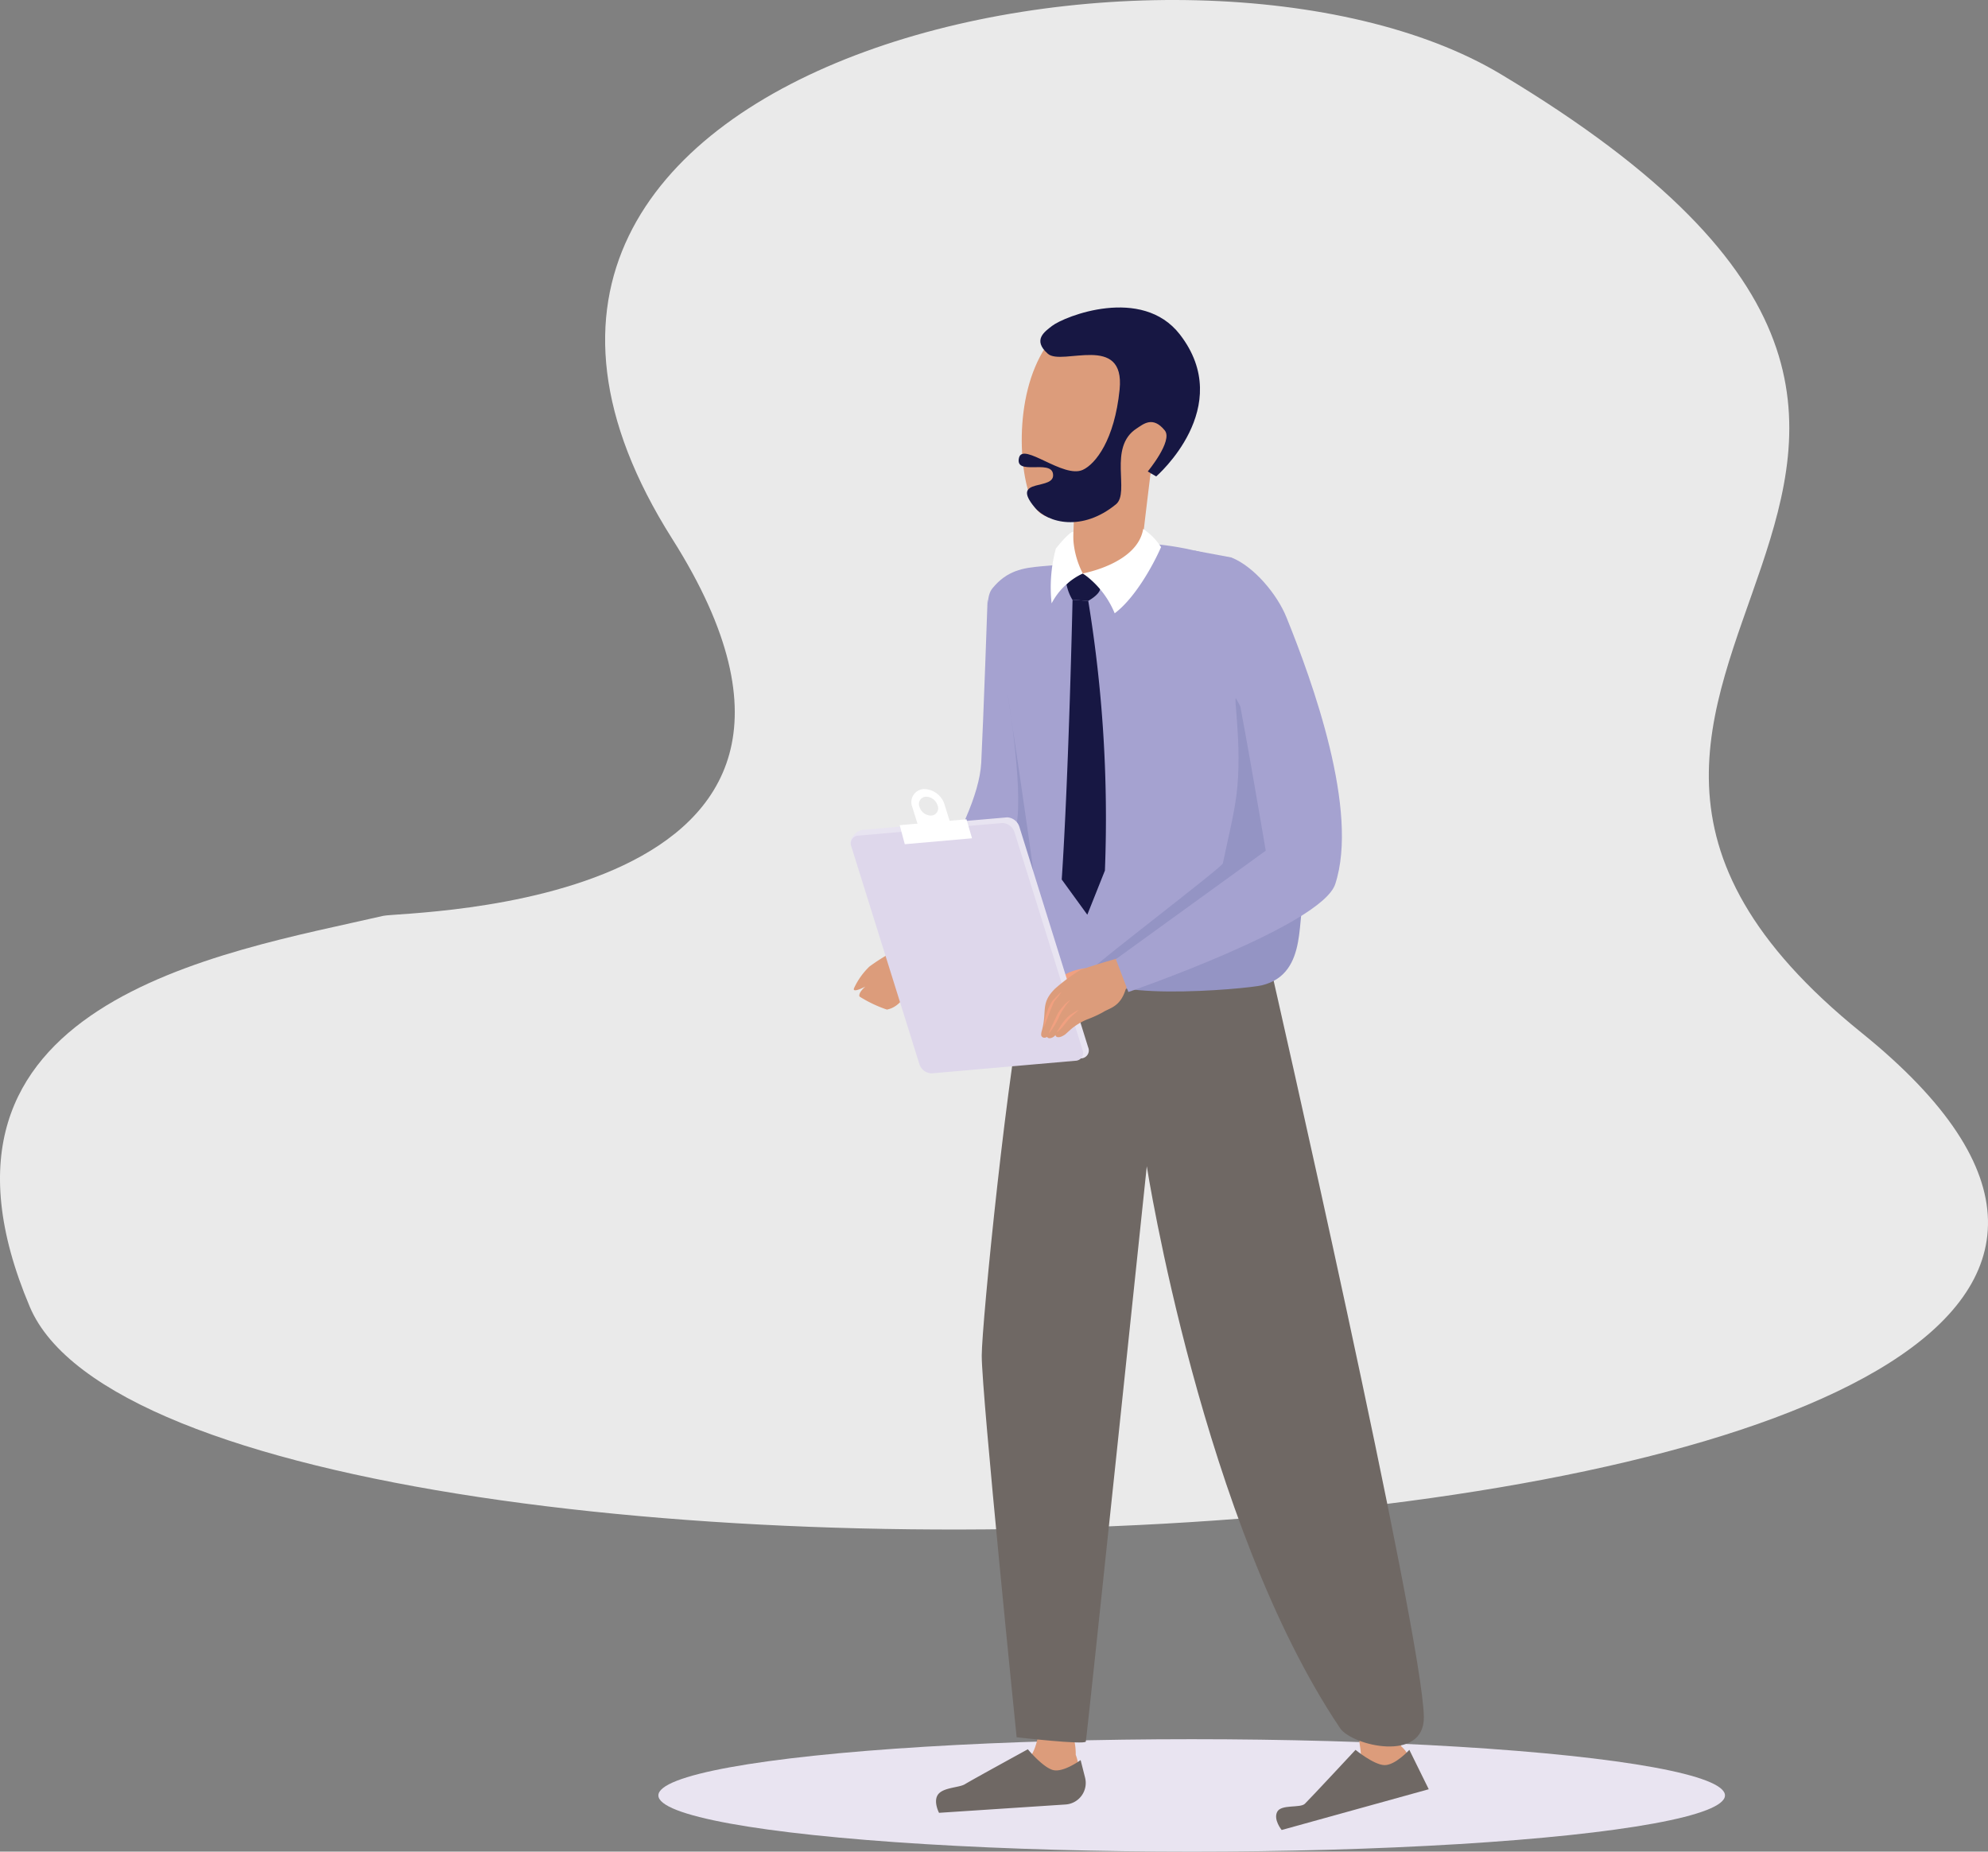 <svg xmlns="http://www.w3.org/2000/svg" width="462.868" height="431.124" viewBox="0 0 462.868 431.124">
  <rect x="0" y="0" width="462.868" height="431.124" fill="#808080" stroke="none"/>
  <g id="illustration_2" data-name="illustration 2" transform="translate(-0.026 -0.007)">
    <g id="Layer_1" data-name="Layer 1" transform="translate(0.026 0.007)">
      <path id="Path_669" data-name="Path 669" d="M89.27,213.244c4.642-1.079,122.091-1.1,67.306-87.719C85.127,12.764,277.252-26.007,349.478,17.29c154.248,92.465-20.47,138.86,83.936,223.144C594.752,370.694,42.933,389.494,6.959,304.27-23.062,233.25,51.88,221.866,89.27,213.244Z" transform="translate(-0.026 -0.007)" fill="#eaeaea"/>
      <ellipse id="Ellipse_49" data-name="Ellipse 49" cx="124.169" cy="13.09" rx="124.169" ry="13.09" transform="translate(153.289 404.944)" fill="#e9e4f1"/>
      <path id="Path_670" data-name="Path 670" d="M274.1,349.555c-.244,1.323,1.648,5.35-1.729,8.309s-11.024,6.058-5.953,6.174a29.568,29.568,0,0,0,12.533-2.321c2.576-1.276.522-3.284,3.725-4.294,4.212-1.335,3.342-4.433,1.16-6.348C281.012,344.786,274.85,345.261,274.1,349.555Z" transform="translate(42.446 55.563)" fill="#dc9c7b"/>
      <path id="Path_671" data-name="Path 671" d="M210.712,347.372c-.766,1.393-.719,6.719-5.036,8.587s-12.626,2.089-8.019,4.4a24.659,24.659,0,0,0,12.452,2.739c2.89-.337,1.845-3.481,5.2-3.226,4.421.3,4.909-3.551,3.69-6.638C219.056,344.924,213.184,342.87,210.712,347.372Z" transform="translate(31.468 55.355)" fill="#dc9c7b"/>
      <path id="Path_672" data-name="Path 672" d="M193.39,183c-.464.5-.928,1-1.439,1.474-4.015,3.655-7.972,4.862-12.765,8.46a46.868,46.868,0,0,0-4.224,2.762,16.653,16.653,0,0,0-3.563,5c-.569,1.358,2.623-.348,2.623-.348s-1.694,1.393-1.369,2.321a29.673,29.673,0,0,0,6.383,3.04c4-.754,5-5.535,8.262-7.647a7.068,7.068,0,0,1,2.472-1.23,4.329,4.329,0,0,1-1.056,2.7c-.545.87-1,1.915-.453,2.692a9.767,9.767,0,0,0,1.265-.743c2.425-1.613,5-3.389,5.872-5.733.511-1.4.36-2.866.963-4.259,1.079-2.495,4.375-4.259,5.361-6.777" transform="translate(27.461 29.355)" fill="#dc9c7b"/>
      <path id="Path_673" data-name="Path 673" d="M216.8,192.79s-8.309.081-9.156,3.655C203.162,215.407,197,277.4,197,284.71c0,9.168,8.123,88.856,8.123,88.856s15.863,1.822,16.107,1,14.2-133.951,14.2-133.951,12.986,83.263,45,130.83c2.75,4.085,19.623,8.123,19.507-2.576-.209-19.055-35.638-174.37-35.638-174.37" transform="translate(31.579 30.926)" fill="#6f6864"/>
      <path id="Path_674" data-name="Path 674" d="M214.38,81.7c-.058-1.694-1.834-2.785-3.365-1.044-1.277,1.451-1.613,4.2-1.694,6.22-.081,2.437,1.8,2.913,3.354,3.249" transform="translate(33.556 12.791)" fill="#f1a080"/>
      <path id="Path_675" data-name="Path 675" d="M199.289,119.5c6.835-8.344,14.807-2.321,26.238-9.052,7.253-4.236,33.92,1.787,36.694,7.891,1.416,3.11,2.936,35.023.87,46.024-1.567,8.274-5.559,28.768-5.559,33.653s2.657,7.067,1.416,8.506c-2.773,3.214-21.759,4.561-30.671,4.561-7.938,0-21.445-2.112-22.13-4.642-1.01-3.771-5.152-.209-4.8-4.154s2.692-57.222.6-62.827C200.368,135.245,196.283,123.165,199.289,119.5Z" transform="translate(31.774 17.486)" fill="#a5a2d0"/>
      <path id="Path_676" data-name="Path 676" d="M252.73,140.328c.94,1.961,7.357,12.289,7.357,12.289l.267,1.23c-.162,2.147,5.222,12.173,5.8,13.589,2.948,7.752,6.545,12.266,2.773,18.335-2.611,4.2,1.033,18.428-10.282,21.167-3.574.87-41.034,4.282-39.27-3.992.162-.754,30.056-23.557,30.172-24.37,1.381-6.545,2.576-11.256,3.191-16.037C254.18,151.1,251.778,138.355,252.73,140.328Z" transform="translate(35.16 22.476)" fill="#9494c4"/>
      <path id="Path_677" data-name="Path 677" d="M201.207,120.33s-.963,27.851-1.474,37.947c-.766,14.923-20.494,41.138-20.494,41.138l8.889-3.481s26.412-17.233,26.69-18.683S201.207,120.33,201.207,120.33Z" transform="translate(28.73 19.299)" fill="#a5a2d0"/>
      <path id="Path_678" data-name="Path 678" d="M215.951,101.318s-.081,10.444-.511,10.8a16.524,16.524,0,0,1-2.46,1.393s1.462,9.017,3.713,8.344,17.2-8.251,17.2-8.251-2.124-.859-2.124-1.694,2.008-17.163,2.008-17.163" transform="translate(34.143 15.195)" fill="#dc9c7b"/>
      <path id="Path_679" data-name="Path 679" d="M202.19,139.23s4.247,25.263,1.613,32.226,4.166,9.783,4.305,8.936S202.19,139.23,202.19,139.23Z" transform="translate(32.412 22.332)" fill="#9494c4"/>
      <path id="Path_680" data-name="Path 680" d="M215.568,120.33s-.87,40.5-2.518,65.148l5.953,8.2,4.1-10.282a313.068,313.068,0,0,0-3.876-62.781Z" transform="translate(34.155 19.299)" fill="#171743"/>
      <path id="Path_681" data-name="Path 681" d="M214,117.623l.139.557a11.082,11.082,0,0,0,1.23,2.994h0l3.655.29s2.483-1.311,2.808-2.7-4.073-3.69-4.073-3.69l-.534.209a7.822,7.822,0,0,0-3.18,2.321Z" transform="translate(34.307 18.455)" fill="#171743"/>
      <path id="Path_682" data-name="Path 682" d="M231.333,106.13a15.156,15.156,0,0,1,4.166,4.224c-1.88,4.305-6.127,11.941-10.8,15.422a21.039,21.039,0,0,0-7.415-9.284S230.022,114.23,231.333,106.13Z" transform="translate(34.833 17.021)" fill="#fff"/>
      <path id="Path_683" data-name="Path 683" d="M218.313,116.413a15.713,15.713,0,0,0-7.264,6.963,34.616,34.616,0,0,1,.986-12.765s2.994-3.829,4.027-3.911A20.111,20.111,0,0,0,218.313,116.413Z" transform="translate(33.801 17.112)" fill="#fff"/>
      <path id="Path_684" data-name="Path 684" d="M219.033,194.26c-4.526.673-6.2,2.321-8.75,4.874a.952.952,0,0,0-.383.754c0,.36.487.522.847.58,2.1.337,2.449-1,4.41-1.822q1.984-.836,3.969-1.706" transform="translate(33.649 31.162)" fill="#f1a080"/>
      <path id="Path_685" data-name="Path 685" d="M209.963,166.124,226,217.532a1.845,1.845,0,0,1-1.694,2.588l-33.525,2.936a3.087,3.087,0,0,1-2.8-2.158l-17.256-50.642c-.429-1.381,1.555-3.354,2.913-3.354l33.514-2.9a3.133,3.133,0,0,1,2.808,2.124Z" transform="translate(27.354 26.306)" fill="#e8e4f1"/>
      <path id="Path_686" data-name="Path 686" d="M208.853,167.3l15.817,50.619a1.834,1.834,0,0,1-1.694,2.576L189.5,223.431a3.087,3.087,0,0,1-2.8-2.158l-15.829-50.619a1.845,1.845,0,0,1,1.706-2.588l33.467-2.936a3.1,3.1,0,0,1,2.808,2.17Z" transform="translate(27.362 26.488)" fill="#ded7eb"/>
      <path id="Path_687" data-name="Path 687" d="M180.54,165.759l1.184,4.433,15.655-1.381-1.288-4.421Z" transform="translate(28.938 26.369)" fill="#fff"/>
      <path id="Path_688" data-name="Path 688" d="M183.124,162.589l1.567,5.025,7.473-.685L190.6,161.9a5.071,5.071,0,0,0-4.955-3.574,3.064,3.064,0,0,0-2.518,4.259Zm1.659-.093a1.706,1.706,0,0,1,1.416-2.391,2.832,2.832,0,0,1,2.773,2,1.706,1.706,0,0,1-1.4,2.391,2.843,2.843,0,0,1-2.785-1.984Z" transform="translate(29.313 25.397)" fill="#fff"/>
      <path id="Path_689" data-name="Path 689" d="M231.942,191.16a141.114,141.114,0,0,0-13.844,3.992,41.777,41.777,0,0,0-5.976,4.41c-3.481,3.481-1.717,5.176-3.1,9.968a2.39,2.39,0,0,0-.093.766c0,.5.673.928,1.358.453.36.627,1.451.244,1.984-.429,0,.476.661.778,1.729.186.592-.325.487-.29,1.822-1.5a14.483,14.483,0,0,1,3.818-2.321,26.8,26.8,0,0,0,3.713-1.694c1.416-.94,3.957-1.16,5.21-5.21a3.98,3.98,0,0,1,1.95-1.95l5.721-3.6" transform="translate(33.493 30.664)" fill="#dc9c7b"/>
      <path id="Path_690" data-name="Path 690" d="M251.123,138.253c1.485,5.3,7.682,42.1,7.682,42.1L223.91,205.617l2.913,7.636s44.991-15.492,48.159-25.112c5.628-17.082-5.315-47.219-11.361-62.142-2.135-5.3-7.531-11.825-12.846-13.925l-8.657-1.613" transform="translate(35.897 17.716)" fill="#a5a2d0"/>
      <path id="Path_691" data-name="Path 691" d="M217.24,202.58c-.453.429-.928.859-1.4,1.265a8.5,8.5,0,0,0-1.265,1.323c-.395.476-.789.963-1.16,1.439a10.548,10.548,0,0,1-1.381,1.311c.29-.569.638-1.091.963-1.625a13.162,13.162,0,0,1,1.16-1.52,6.082,6.082,0,0,1,1.474-1.253,14.384,14.384,0,0,1,1.613-.94Z" transform="translate(33.991 32.497)" fill="#f1a080"/>
      <path id="Path_692" data-name="Path 692" d="M215.581,200.59a9.412,9.412,0,0,0-1.5,1.822,14.193,14.193,0,0,0-1.16,1.973,16.952,16.952,0,0,1-1.091,2.147,18.822,18.822,0,0,1-1.393,1.961c.267-.766.615-1.485.928-2.2l1.01-2.135a8.635,8.635,0,0,1,1.4-2.008A6.058,6.058,0,0,1,215.581,200.59Z" transform="translate(33.736 32.178)" fill="#f1a080"/>
      <path id="Path_693" data-name="Path 693" d="M213.56,199a14.659,14.659,0,0,1-1.381,1.868,3.133,3.133,0,0,0-.569.94l-.441,1.056c-.279.7-.557,1.4-.824,2.124l-.836,2.158a11.2,11.2,0,0,1,.337-2.321,13.436,13.436,0,0,1,.777-2.2c.162-.36.348-.7.545-1.044a4.212,4.212,0,0,1,.743-.952A19.81,19.81,0,0,1,213.56,199Z" transform="translate(33.587 31.922)" fill="#f1a080"/>
      <path id="Path_694" data-name="Path 694" d="M215.563,101.18l6.406,1.16a8.936,8.936,0,0,1-6.5,2.391" transform="translate(34.543 16.227)" fill="#d08868"/>
      <path id="Path_695" data-name="Path 695" d="M239.426,94.054c5.976-13.032,5.663-24.3-4.909-28.744S213.7,62.13,208.141,75.347s-2.785,31.576,1.4,34.175C219.292,115.58,235.678,102.224,239.426,94.054Z" transform="translate(32.867 10.1)" fill="#dc9c7b"/>
      <path id="Path_696" data-name="Path 696" d="M236.429,101.039l-1.961-1.16s5.907-7.125,3.969-9.539c-2.8-3.481-5.025-1.451-6.51-.5-6.87,4.375-1.5,14.923-4.862,17.685-7.821,6.406-15.829,4.41-18.915.731-6.034-7.218,5.083-3.655,4.236-7.926-.638-3.238-8.959.615-7.891-3.655.928-3.7,10.328,4.909,14.842,2.832,2.971-1.358,7.392-6.963,8.576-18.707,1.323-13.241-13.415-5.419-16.7-8.32-3.655-3.226-.743-5.152.986-6.5,2.913-2.24,20.888-9.388,29.731,1.984C255.089,84.944,236.429,101.039,236.429,101.039Z" transform="translate(32.767 9.892)" fill="#171743"/>
      <path id="Path_697" data-name="Path 697" d="M291.6,360.268l-34.245,9.492s-1.973-2.4-1.044-4.224,5.338-.824,6.441-1.88,11.8-12.556,11.8-12.556,4.236,3.481,6.731,3.551,5.8-3.551,5.8-3.551Z" transform="translate(41.057 56.327)" fill="#6f6864"/>
      <path id="Path_698" data-name="Path 698" d="M217.99,363.838l-29.464,1.938s-1.451-2.762-.162-4.352,4.909-1.5,6.208-2.321,14.633-8.123,14.633-8.123,3.481,4.212,5.872,4.839,6.417-2.321,6.417-2.321l1.033,4.073a5.025,5.025,0,0,1-4.537,6.266Z" transform="translate(30.108 56.308)" fill="#6f6864"/>
    </g>
  </g>
</svg>
